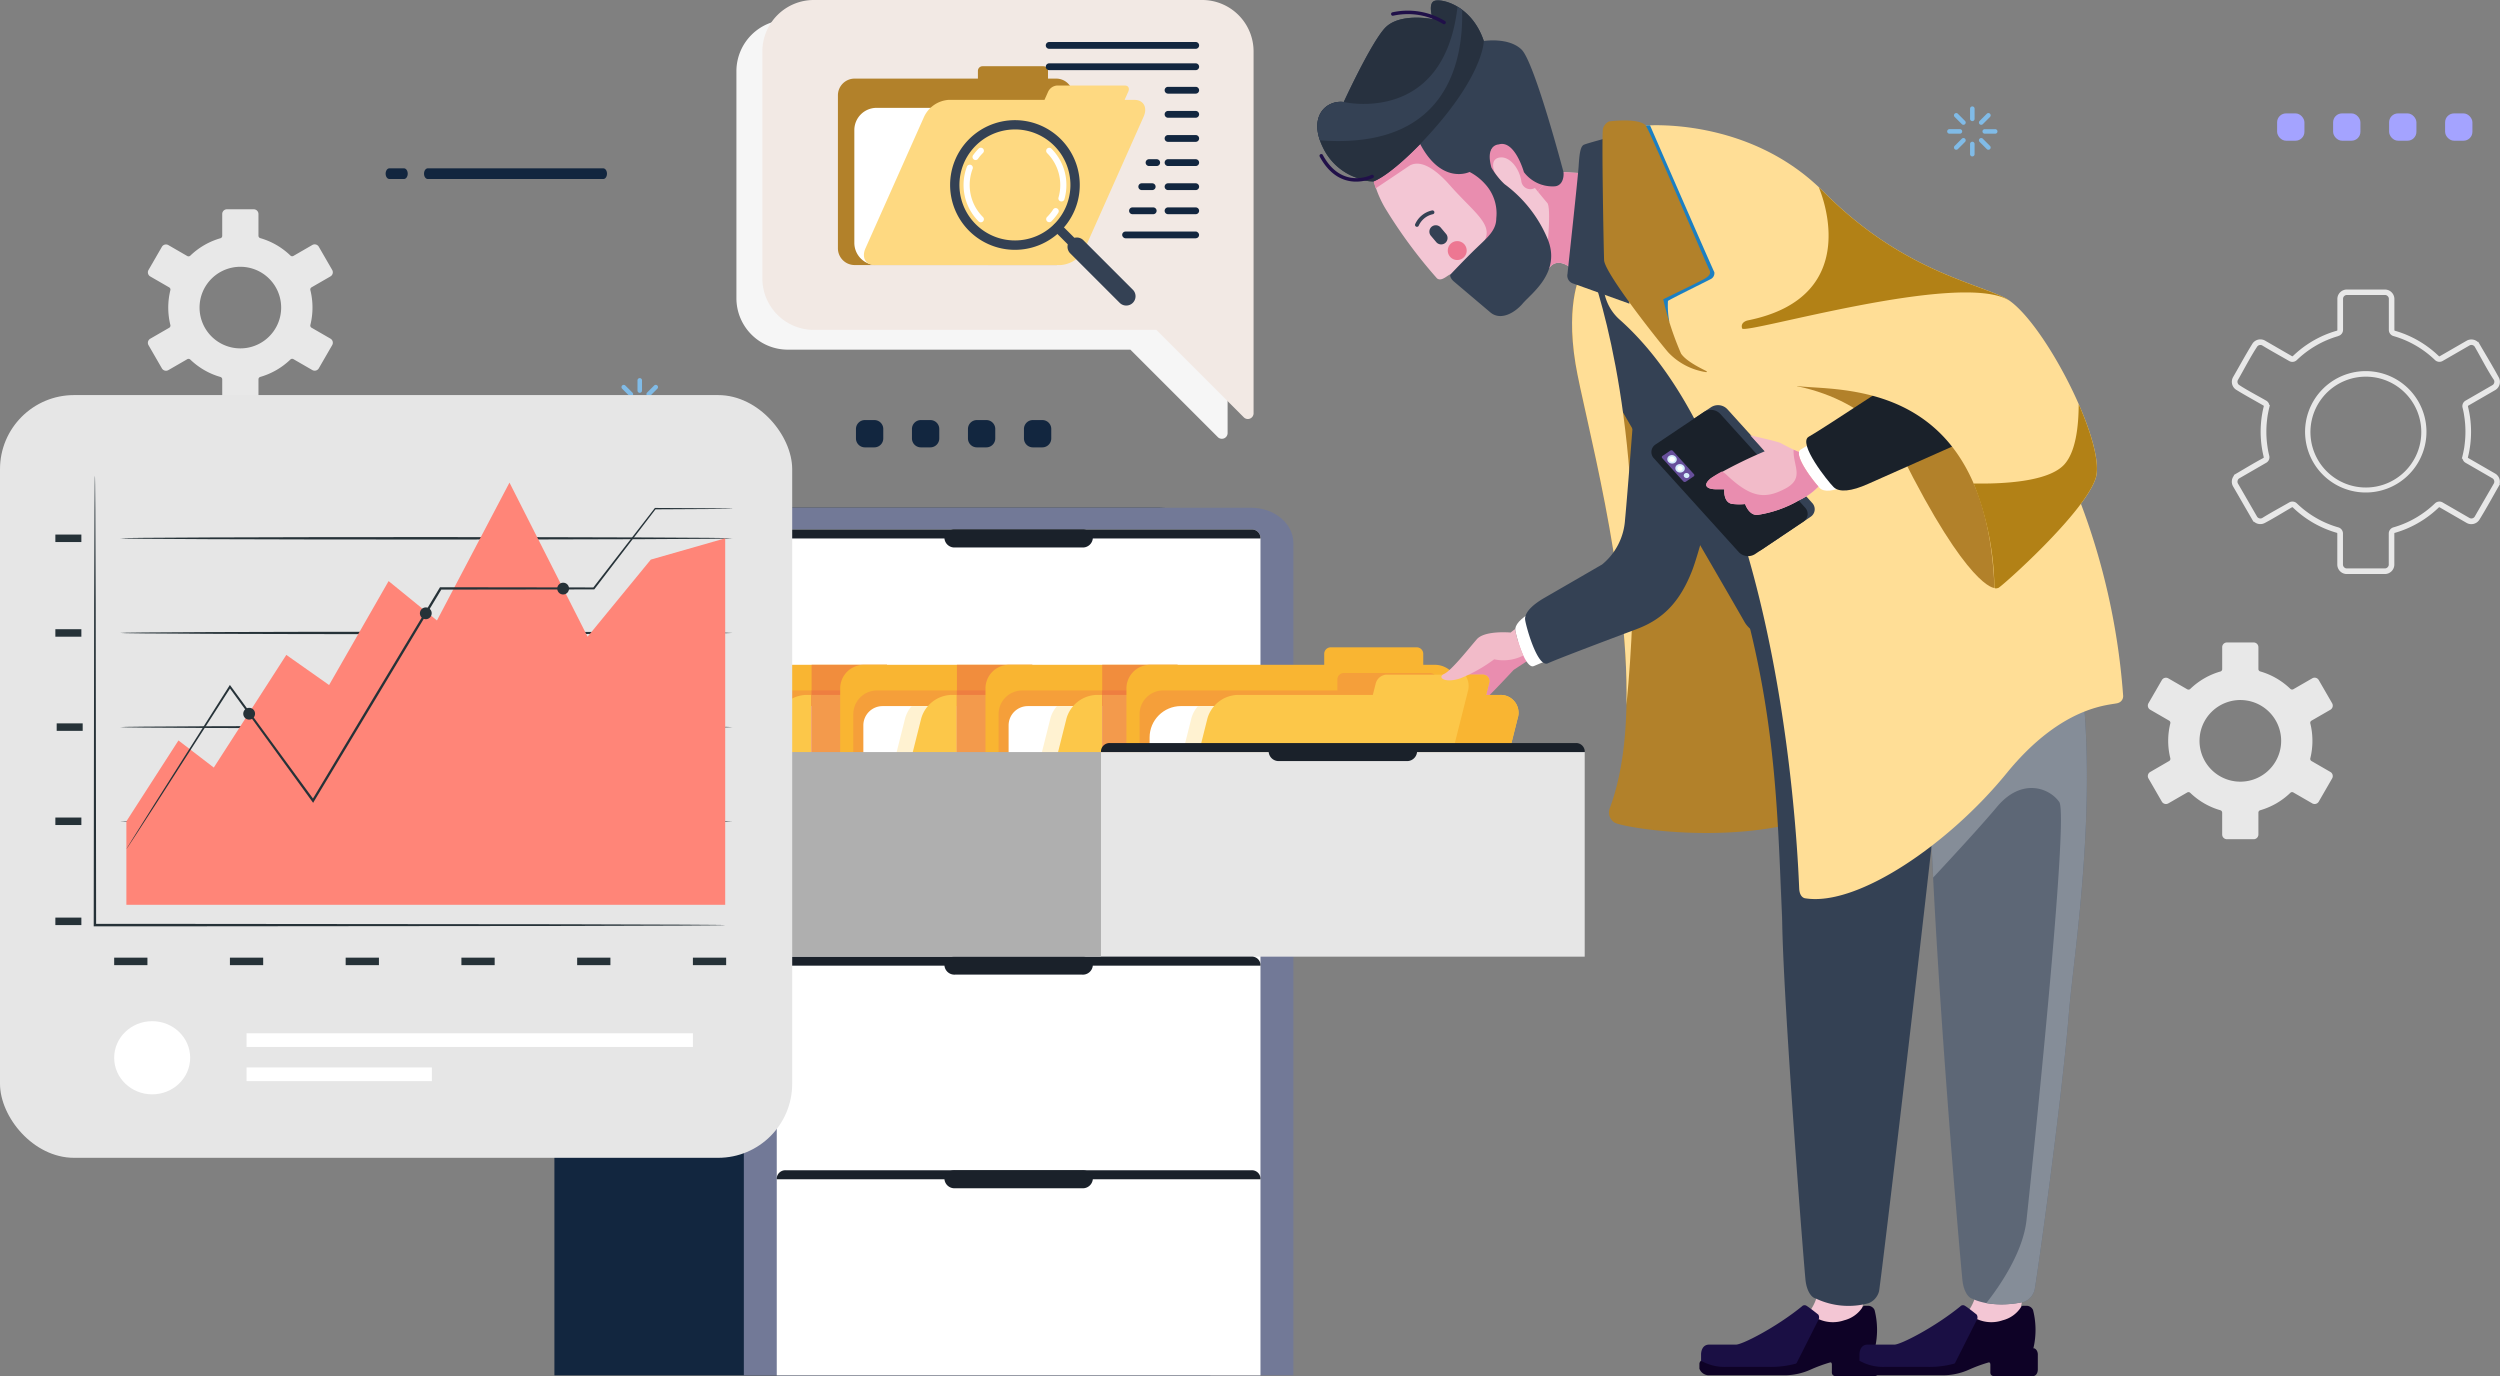 <svg xmlns="http://www.w3.org/2000/svg" width="283.814" height="156.25" viewBox="0 0 283.814 156.25">
  <rect x="0" y="0" width="283.814" height="156.25" fill="#808080" stroke="none"/>
  <g id="Grupo_90650" data-name="Grupo 90650" transform="translate(-1029.596 -1535.432)">
    <g id="Grupo_53286" data-name="Grupo 53286" transform="translate(1046.385 1535.48)">
      <path id="Trazado_99088" data-name="Trazado 99088" d="M1197.948,719.959Zm2.408-9.17a4.634,4.634,0,1,1-1.357,3.276,4.621,4.621,0,0,1,1.357-3.276Zm1-4.592a8.173,8.173,0,0,0-3.408,1.974.284.284,0,0,1-.34.041l-2.153-1.242-.012-.007a.538.538,0,0,0-.717.2l-.009.014L1193.2,709.8a.54.54,0,0,0,.2.73l.015.009,2.135,1.233a.282.282,0,0,1,.134.314h0a8.079,8.079,0,0,0-.181.979,8.207,8.207,0,0,0,.181,2.974.285.285,0,0,1-.15.323L1193.4,717.6h0a.538.538,0,0,0-.2.729l1.523,2.638h0a.536.536,0,0,0,.728.2l.017-.008,2.138-1.235a.287.287,0,0,1,.338.041,8.174,8.174,0,0,0,3.42,1.978.285.285,0,0,1,.207.273v2.484a.537.537,0,0,0,.533.533h3.047a.535.535,0,0,0,.532-.533v-2.484a.286.286,0,0,1,.22-.277,8.175,8.175,0,0,0,3.408-1.974.284.284,0,0,1,.354-.032l2.138,1.234a.537.537,0,0,0,.729-.2l.009-.014,1.515-2.625h0a.539.539,0,0,0-.194-.729l-2.151-1.242a.286.286,0,0,1-.135-.314h0a8.064,8.064,0,0,0,.18-.978,8.344,8.344,0,0,0,0-2,8.112,8.112,0,0,0-.18-.978.284.284,0,0,1,.151-.323l2.135-1.233a.539.539,0,0,0,.194-.729l-.008-.016-1.515-2.624h0a.537.537,0,0,0-.728-.2h0l-2.153,1.242a.285.285,0,0,1-.346-.047,8.247,8.247,0,0,0-1.587-1.195,8.16,8.16,0,0,0-1.827-.777.285.285,0,0,1-.208-.273v-2.483a.535.535,0,0,0-.532-.532h-3.047a.536.536,0,0,0-.533.532v2.483A.285.285,0,0,1,1201.357,706.2Z" transform="translate(-966.086 -630.008)" fill="#e8e8e8" fill-rule="evenodd"/>
      <path id="Trazado_99089" data-name="Trazado 99089" d="M1219.062,648.657a6.89,6.89,0,1,1-1.5,2.239,6.9,6.9,0,0,1,1.5-2.239Zm2.481-.907a6.292,6.292,0,1,0,2.393-.473,6.246,6.246,0,0,0-2.393.473Zm-.762-5.072a11.258,11.258,0,0,0-2.49,1.063,11.344,11.344,0,0,0-2.2,1.658.718.718,0,0,1-.861.1c-1.013-.585-2.077-1.163-3.068-1.771a.418.418,0,0,0-.148-.046.463.463,0,0,0-.169.013.448.448,0,0,0-.155.075.436.436,0,0,0-.112.127c-.739,1.117-1.479,2.559-2.162,3.743a.419.419,0,0,0-.054.159.436.436,0,0,0,.014.174.431.431,0,0,0,.075.155.426.426,0,0,0,.128.112c.91.6,2.083,1.2,3.048,1.762a.723.723,0,0,1,.35.492l.063.021-.071.284q-.082.336-.145.67t-.1.68c-.028.23-.05.459-.063.685s-.021.452-.021.693.007.472.021.692.034.456.063.686.063.463.1.68.09.446.145.67a.718.718,0,0,1-.372.814l-2.7,1.559h0l-.32.185a.426.426,0,0,0-.2.267.432.432,0,0,0-.014.174.419.419,0,0,0,.054.159l2,3.464h0l.162.28a.416.416,0,0,0,.112.127.446.446,0,0,0,.155.076.463.463,0,0,0,.174.013.435.435,0,0,0,.158-.054c.967-.608,2.058-1.187,3.056-1.764a.72.72,0,0,1,.859.1h0a11.207,11.207,0,0,0,1.05.9,11.194,11.194,0,0,0,3.67,1.832.722.722,0,0,1,.523.695v3.523a.432.432,0,0,0,.129.308.411.411,0,0,0,.142.1.435.435,0,0,0,.166.032h4.323a.437.437,0,0,0,.166-.032.429.429,0,0,0,.142-.1.461.461,0,0,0,.1-.143.434.434,0,0,0,.032-.166v-3.523a.72.72,0,0,1,.157-.447.728.728,0,0,1,.4-.257,10.811,10.811,0,0,0,1.27-.452,11.039,11.039,0,0,0,1.22-.61,11.387,11.387,0,0,0,2.2-1.657.723.723,0,0,1,.9-.082l3.016,1.741a.421.421,0,0,0,.16.054.456.456,0,0,0,.174-.013.448.448,0,0,0,.155-.076.431.431,0,0,0,.111-.127c.717-1.25,1.444-2.494,2.162-3.743a.423.423,0,0,0,.053-.159.449.449,0,0,0-.013-.173.437.437,0,0,0-.074-.156.411.411,0,0,0-.125-.111l-3.051-1.762a.708.708,0,0,1-.3-.341.6.6,0,0,1-.038-.116l-.08-.016.08-.324c.055-.223.1-.447.145-.67s.074-.443.1-.68.049-.461.062-.687.02-.452.02-.692-.006-.472-.02-.692-.034-.455-.062-.685-.064-.467-.1-.682-.09-.445-.145-.669a.72.72,0,0,1,.37-.814l3.022-1.745a.423.423,0,0,0,.127-.111.441.441,0,0,0,.074-.155.453.453,0,0,0,.013-.174.427.427,0,0,0-.053-.16c-.738-1.1-1.478-2.563-2.162-3.743a.45.45,0,0,0-.441-.215.424.424,0,0,0-.159.054l-3.053,1.762a.717.717,0,0,1-.458.091.729.729,0,0,1-.413-.2,11.257,11.257,0,0,0-2.19-1.649,11.112,11.112,0,0,0-2.52-1.07.724.724,0,0,1-.524-.7v-3.523a.435.435,0,0,0-.032-.165.442.442,0,0,0-.1-.143.432.432,0,0,0-.142-.1.438.438,0,0,0-.166-.033h-4.323a.439.439,0,0,0-.437.437v3.523a.723.723,0,0,1-.557.7Zm-1.52-.133a11.929,11.929,0,0,0-3.61,2.394.084.084,0,0,1-.049.022.085.085,0,0,1-.053-.01q-1.54-.889-3.08-1.779a1.047,1.047,0,0,0-.385-.12,1.074,1.074,0,0,0-1.057.53c-.744,1.205-1.45,2.51-2.163,3.742a1.084,1.084,0,0,0,.08,1.194,1.054,1.054,0,0,0,.315.276c.982.607,2.047,1.182,3.051,1.762a.088.088,0,0,1,.035.04.084.084,0,0,1,0,.053l-.07.285h0c-.031.138-.059.279-.086.422-.044.243-.081.484-.11.719s-.05.475-.065.723-.023.493-.023.73.007.481.023.73.037.49.065.724.066.476.111.72.1.478.151.708a.085.085,0,0,1,0,.056.09.09,0,0,1-.038.04c-1.122.6-2.26,1.3-3.368,1.944l.039.05-.034.042a1.081,1.081,0,0,0-.079,1.193l2.323,4.023.043-.026c.023.021.047.041.071.06a1.084,1.084,0,0,0,1.183.086c1.016-.539,2.062-1.19,3.064-1.77a.09.09,0,0,1,.052-.009.086.086,0,0,1,.049.023,11.876,11.876,0,0,0,4.986,2.881.085.085,0,0,1,.044.031.078.078,0,0,1,.017.051v3.523a1.083,1.083,0,0,0,.666.993,1.06,1.06,0,0,0,.41.082h4.323a1.066,1.066,0,0,0,.41-.082,1.117,1.117,0,0,0,.349-.233,1.094,1.094,0,0,0,.233-.349,1.069,1.069,0,0,0,.083-.41v-3.523a.088.088,0,0,1,.017-.053.085.085,0,0,1,.048-.029l.014,0a11.956,11.956,0,0,0,1.358-.483,11.961,11.961,0,0,0,3.611-2.394.086.086,0,0,1,.05-.024.091.091,0,0,1,.056.014l3.051,1.761a1.065,1.065,0,0,0,.4.134,1.106,1.106,0,0,0,.418-.028,1.079,1.079,0,0,0,.648-.491c.8-1.289,1.559-2.7,2.324-4.025l-.041-.024c.007-.034.014-.068.017-.1a1.07,1.07,0,0,0-.213-.794,1.063,1.063,0,0,0-.314-.276l-3.052-1.762a.087.087,0,0,1-.035-.039.1.1,0,0,1,0-.056l.079-.322h0c.027-.125.052-.253.076-.382q.067-.366.111-.721c.028-.234.051-.475.065-.724s.023-.492.023-.73-.008-.481-.023-.729-.037-.491-.065-.726-.066-.473-.111-.719-.1-.478-.152-.706a.089.089,0,0,1,.005-.056.091.091,0,0,1,.039-.04l3.048-1.76a1.052,1.052,0,0,0,.313-.276,1.072,1.072,0,0,0,.212-.794,1.042,1.042,0,0,0-.128-.389c-.726-1.346-1.559-2.7-2.327-4.033l-.044.026c-.023-.021-.047-.041-.072-.06a1.073,1.073,0,0,0-.376-.185,1.1,1.1,0,0,0-.418-.028,1.055,1.055,0,0,0-.4.132l-.226.13v0l-2.83,1.633a.086.086,0,0,1-.055.01.077.077,0,0,1-.047-.024l-.007-.007a12.02,12.02,0,0,0-2.313-1.741,11.812,11.812,0,0,0-2.666-1.132.09.09,0,0,1-.044-.03.081.081,0,0,1-.017-.052v-3.523a1.078,1.078,0,0,0-.317-.759,1.1,1.1,0,0,0-.348-.233,1.065,1.065,0,0,0-.41-.083h-4.323a1.059,1.059,0,0,0-.41.083,1.111,1.111,0,0,0-.35.233,1.072,1.072,0,0,0-.316.759v3.523a.092.092,0,0,1-.017.054.084.084,0,0,1-.048.029l-.013,0A11.952,11.952,0,0,0,1219.26,642.545Z" transform="translate(-972.139 -604.564)" fill="#e8e8e8" fill-rule="evenodd"/>
      <g id="Grupo_53268" data-name="Grupo 53268" transform="translate(80.385 47.64)">
        <path id="Rectángulo_5027" data-name="Rectángulo 5027" d="M1.013,0H2.088A1.013,1.013,0,0,1,3.1,1.013V2.088A1.014,1.014,0,0,1,2.088,3.1H1.014A1.014,1.014,0,0,1,0,2.088V1.013A1.013,1.013,0,0,1,1.013,0Z" fill="#12263f"/>
        <path id="Rectángulo_5028" data-name="Rectángulo 5028" d="M1.013,0H2.088A1.013,1.013,0,0,1,3.1,1.013V2.088A1.014,1.014,0,0,1,2.087,3.1H1.013A1.013,1.013,0,0,1,0,2.088V1.013A1.013,1.013,0,0,1,1.013,0Z" transform="translate(6.357)" fill="#12263f"/>
        <path id="Rectángulo_5029" data-name="Rectángulo 5029" d="M1.013,0H2.088A1.013,1.013,0,0,1,3.1,1.013V2.088A1.014,1.014,0,0,1,2.087,3.1H1.014A1.014,1.014,0,0,1,0,2.088V1.013A1.013,1.013,0,0,1,1.013,0Z" transform="translate(12.714)" fill="#12263f"/>
        <path id="Rectángulo_5030" data-name="Rectángulo 5030" d="M1.013,0H2.088A1.013,1.013,0,0,1,3.1,1.013V2.088A1.014,1.014,0,0,1,2.087,3.1H1.014A1.014,1.014,0,0,1,0,2.088V1.013A1.013,1.013,0,0,1,1.013,0Z" transform="translate(19.071)" fill="#12263f"/>
      </g>
      <path id="Trazado_99108" data-name="Trazado 99108" d="M870.86,616.109c-.235,0-.426-.272-.426-.607s.191-.607.426-.607h19.92c.235,0,.425.272.425.607s-.19.607-.425.607Zm-2.7-1.215c.235,0,.425.272.425.607s-.19.607-.425.607H866.5c-.235,0-.425-.272-.425-.607s.19-.607.425-.607Z" transform="translate(-839.086 -595.833)" fill="#12263f" fill-rule="evenodd"/>
      <path id="Trazado_99109" data-name="Trazado 99109" d="M911.181,654.088a.257.257,0,0,1,.514,0v1.156a.257.257,0,1,1-.514,0v-1.156Zm-1.751.938a.257.257,0,0,1,.363-.363l.817.817a.257.257,0,1,1-.364.363l-.817-.817Zm-.575,1.9a.257.257,0,0,1,0-.514h1.156a.257.257,0,0,1,0,.514Zm.938,1.751a.257.257,0,0,1-.363-.363l.817-.817a.257.257,0,0,1,.364.363l-.817.817Zm1.9.574a.257.257,0,1,1-.514,0V658.1a.257.257,0,0,1,.514,0v1.155Zm1.751-.938a.257.257,0,0,1-.363.363l-.816-.817a.257.257,0,0,1,.363-.363l.817.817Zm.575-1.9a.257.257,0,0,1,0,.514h-1.155a.257.257,0,1,1,0-.514Zm-.938-1.751a.257.257,0,0,1,.363.363l-.817.817a.257.257,0,0,1-.363-.363Z" transform="translate(-855.598 -610.953)" fill="#80bbe7" fill-rule="evenodd"/>
      <path id="Trazado_99110" data-name="Trazado 99110" d="M1158.5,603.662a.257.257,0,1,1,.514,0v1.156a.257.257,0,0,1-.514,0v-1.156Zm-1.751.938a.257.257,0,0,1,.364-.364l.817.817a.257.257,0,1,1-.364.363l-.817-.817Zm-.574,1.9a.257.257,0,1,1,0-.513h1.156a.257.257,0,1,1,0,.513Zm.938,1.751a.257.257,0,0,1-.364-.363l.817-.818a.257.257,0,0,1,.364.364l-.817.817Zm1.9.575a.257.257,0,0,1-.514,0v-1.156a.257.257,0,0,1,.514,0v1.156Zm1.751-.938a.257.257,0,1,1-.364.363l-.817-.817a.257.257,0,0,1,.364-.364l.817.818Zm.574-1.9a.257.257,0,1,1,0,.513h-1.156a.257.257,0,1,1,0-.513Zm-.938-1.751a.257.257,0,0,1,.364.364l-.817.817a.257.257,0,0,1-.364-.363Z" transform="translate(-951.636 -591.372)" fill="#80bbe7" fill-rule="evenodd"/>
      <path id="Trazado_99112" data-name="Trazado 99112" d="M829.852,728.817a.257.257,0,1,1,.514,0v1.155a.257.257,0,1,1-.514,0v-1.155Zm-1.751.938a.257.257,0,0,1,.363-.364l.817.817a.257.257,0,0,1-.363.363l-.817-.817Zm-.575,1.9a.257.257,0,0,1,0-.514h1.155a.257.257,0,1,1,0,.514Zm.938,1.751a.257.257,0,0,1-.363-.363l.817-.817a.257.257,0,0,1,.363.363l-.817.817Zm1.9.575a.257.257,0,0,1-.514,0v-1.156a.257.257,0,0,1,.514,0v1.156Zm1.751-.938a.257.257,0,1,1-.363.363l-.818-.817a.257.257,0,0,1,.363-.363l.817.817Zm.575-1.9a.257.257,0,0,1,0,.514h-1.155a.257.257,0,0,1,0-.514Zm-.938-1.751a.257.257,0,0,1,.363.364l-.817.817a.257.257,0,0,1-.363-.363Z" transform="translate(-824.018 -639.97)" fill="#80bbe7" fill-rule="evenodd"/>
      <g id="Grupo_53269" data-name="Grupo 53269" transform="translate(241.722 12.826)">
        <rect id="Rectángulo_5031" data-name="Rectángulo 5031" width="3.101" height="3.101" rx="1.013" fill="#a4a3ff"/>
        <rect id="Rectángulo_5032" data-name="Rectángulo 5032" width="3.101" height="3.101" rx="1.013" transform="translate(6.357)" fill="#a4a3ff"/>
        <rect id="Rectángulo_5033" data-name="Rectángulo 5033" width="3.101" height="3.101" rx="1.013" transform="translate(12.714)" fill="#a4a3ff"/>
        <rect id="Rectángulo_5034" data-name="Rectángulo 5034" width="3.101" height="3.101" rx="1.013" transform="translate(19.071)" fill="#a4a3ff"/>
      </g>
      <path id="Trazado_99114" data-name="Trazado 99114" d="M826.768,639.552Zm2.409-9.171a4.632,4.632,0,1,1-1.357,3.276,4.619,4.619,0,0,1,1.357-3.276Zm1-4.592a8.17,8.17,0,0,0-3.409,1.974.285.285,0,0,1-.34.042l-2.152-1.244-.012-.007a.538.538,0,0,0-.717.2l-.009.015-1.515,2.623a.538.538,0,0,0,.2.73l.015.009,2.135,1.233a.284.284,0,0,1,.134.314h0a8.077,8.077,0,0,0-.18.979,8.26,8.26,0,0,0,0,2,8.088,8.088,0,0,0,.18.978.285.285,0,0,1-.15.323l-2.135,1.233h0a.537.537,0,0,0-.2.729l1.523,2.638h0a.536.536,0,0,0,.729.2l.016-.009,2.138-1.234a.285.285,0,0,1,.338.041,8.241,8.241,0,0,0,1.593,1.2,8.151,8.151,0,0,0,1.828.776.285.285,0,0,1,.207.274v2.484a.536.536,0,0,0,.533.533h3.047a.537.537,0,0,0,.534-.533V641.8a.285.285,0,0,1,.218-.277,8.144,8.144,0,0,0,1.816-.773,8.229,8.229,0,0,0,1.593-1.2.285.285,0,0,1,.354-.032l2.139,1.234a.536.536,0,0,0,.728-.2l.009-.015,1.515-2.624h0a.537.537,0,0,0-.195-.729l-2.151-1.242a.283.283,0,0,1-.135-.313h0a8.075,8.075,0,0,0,.18-.979,8.244,8.244,0,0,0,0-2,8.03,8.03,0,0,0-.18-.979.286.286,0,0,1,.15-.323l2.135-1.232a.538.538,0,0,0,.195-.729l-.009-.016-1.515-2.623h0a.537.537,0,0,0-.728-.2h0l-2.153,1.244a.284.284,0,0,1-.345-.048,8.251,8.251,0,0,0-1.587-1.195,8.134,8.134,0,0,0-1.828-.776.285.285,0,0,1-.207-.274V623.03a.536.536,0,0,0-.534-.533h-3.047a.535.535,0,0,0-.533.533v2.483A.284.284,0,0,1,830.178,625.79Z" transform="translate(-821.954 -598.786)" fill="#e8e8e8" fill-rule="evenodd"/>
      <g id="Grupo_53270" data-name="Grupo 53270" transform="translate(132.761 0)">
        <path id="Trazado_99115" data-name="Trazado 99115" d="M1066.52,703.272c-2.705,2.464-3.128,2.758-3.128,2.758s-1.787,3.392-1.1,3.389a1.918,1.918,0,0,0,1.236-.623s.67.854,1.272.5a8.515,8.515,0,0,1,.919-.49s.69.685,1.26.238,3.29-3.382,3.29-3.382l3.594-2.356-1.433-1.291Z" transform="translate(-1047.979 -629.662)" fill="#e98daf" fill-rule="evenodd"/>
        <path id="Trazado_99116" data-name="Trazado 99116" d="M1135.812,821.607c-.055.379-.5,2.288-.491,2.336.078.563.216,1.689.216,1.689a4.882,4.882,0,0,1-2.121,1.449c-1.021.184-5.655.391-5.714.138a12.745,12.745,0,0,1,1.158-2.254,5.338,5.338,0,0,0,1.493-3.657C1130.53,818.755,1135.812,821.607,1135.812,821.607Z" transform="translate(-1073.439 -675.572)" fill="#f3c6d4" fill-rule="evenodd"/>
        <path id="Trazado_99117" data-name="Trazado 99117" d="M1129.57,827.713l.568-.2a3.932,3.932,0,0,0,2.9.125,3.471,3.471,0,0,0,2.056-1.461.306.306,0,0,1,.253-.184h.381a.818.818,0,0,1,.748.48,9.117,9.117,0,0,1,.042,4.344c-.5,1.4-1.193,1.217-1.193,1.217a9.206,9.206,0,0,0-4.63-.158c-1.865.658-3.573,1.343-3.573,1.343S1127.216,829.5,1129.57,827.713Z" transform="translate(-1073.216 -677.802)" fill="#0e0226" fill-rule="evenodd"/>
        <path id="Trazado_99118" data-name="Trazado 99118" d="M1110.41,832.794l-.2-.6v-.733c0-.275.114-1.1.912-1.1h3.056c.709,0,4.54-1.948,7.484-4.343a.405.405,0,0,1,.517-.066c.308.178,1.247.928,1.343,1.007a.6.6,0,0,1,.051.514c-.057.111-2.781,5.508-2.781,5.508S1112.763,834.03,1110.41,832.794Z" transform="translate(-1066.645 -677.761)" fill="#1a0f44" fill-rule="evenodd"/>
        <path id="Trazado_99119" data-name="Trazado 99119" d="M1110.09,835.294a.5.5,0,0,0-.181.316v.588a1.152,1.152,0,0,0,1.145.749h8.482a7.248,7.248,0,0,0,3.028-.66,17.51,17.51,0,0,1,2.184-.8s.2-.069.2.279v.674c0,.168-.1.626.589.626h4.126c.314,0,.674-.179.674-.821v-1.653c0-.4-.243-.716-.5-.716h-3.172a8.847,8.847,0,0,0-4.046,1.105,10.822,10.822,0,0,1-4.89,1.011h-4.746A5.384,5.384,0,0,1,1110.09,835.294Z" transform="translate(-1066.531 -680.865)" fill="#0e0226" fill-rule="evenodd"/>
        <path id="Trazado_99120" data-name="Trazado 99120" d="M1165.221,821.607c-.055.379-.5,2.288-.491,2.336.078.563.216,1.689.216,1.689a4.882,4.882,0,0,1-2.121,1.449c-1.021.184-5.655.391-5.714.138a12.713,12.713,0,0,1,1.158-2.254,5.339,5.339,0,0,0,1.493-3.657C1159.939,818.755,1165.221,821.607,1165.221,821.607Z" transform="translate(-1084.859 -675.572)" fill="#f3c6d4" fill-rule="evenodd"/>
        <path id="Trazado_99121" data-name="Trazado 99121" d="M1158.98,827.713l.568-.2a3.932,3.932,0,0,0,2.9.125,3.465,3.465,0,0,0,2.056-1.461.307.307,0,0,1,.253-.184h.382a.818.818,0,0,1,.748.48,9.111,9.111,0,0,1,.041,4.344c-.5,1.4-1.193,1.217-1.193,1.217a9.2,9.2,0,0,0-4.629-.158c-1.866.658-3.574,1.343-3.574,1.343S1156.626,829.5,1158.98,827.713Z" transform="translate(-1084.636 -677.802)" fill="#0e0226" fill-rule="evenodd"/>
        <path id="Trazado_99122" data-name="Trazado 99122" d="M1139.818,832.794l-.205-.6v-.733c0-.275.115-1.1.913-1.1h3.057c.708,0,4.539-1.948,7.483-4.343a.4.4,0,0,1,.516-.066c.309.178,1.248.928,1.343,1.007a.607.607,0,0,1,.051.514l-2.781,5.508S1142.172,834.03,1139.818,832.794Z" transform="translate(-1078.065 -677.761)" fill="#1a0f44" fill-rule="evenodd"/>
        <path id="Trazado_99123" data-name="Trazado 99123" d="M1139.5,835.294a.505.505,0,0,0-.179.316v.588a1.151,1.151,0,0,0,1.145.749h8.481a7.248,7.248,0,0,0,3.028-.66,17.554,17.554,0,0,1,2.184-.8s.2-.069.2.279v.674c0,.168-.1.626.588.626h4.126c.314,0,.673-.179.673-.821v-1.653c0-.4-.242-.716-.5-.716h-3.173a8.851,8.851,0,0,0-4.045,1.105,10.821,10.821,0,0,1-4.889,1.011h-4.747A5.389,5.389,0,0,1,1139.5,835.294Z" transform="translate(-1077.951 -680.865)" fill="#0e0226" fill-rule="evenodd"/>
        <path id="Trazado_99124" data-name="Trazado 99124" d="M1087.38,634.052s-1.912,3.208-.712,10.5,9.478,35.684,3.856,50.5a1.339,1.339,0,0,0,.619,1.575c.966.56,14.621,2.929,24.6-1.323S1108.2,636.216,1087.38,634.052Z" transform="translate(-1057.352 -603.272)" fill="#b2812a" fill-rule="evenodd"/>
        <path id="Trazado_99125" data-name="Trazado 99125" d="M1126.478,761.788a8.66,8.66,0,0,0,6.019.537,2,2,0,0,0,1.178-1.356c.214-1,7.283-60.5,8.138-71.059s-5.6-17.011-15.483-23.791-1.612-1.056-2.378-1.49a90.19,90.19,0,0,1-5.329,14.911l-.022,4.473a3.647,3.647,0,0,0,.226.886c3.013,11.975,3.368,21.53,3.821,33.575.018.352-.177-9.042.041,1.052s2.505,39.121,2.648,40.263S1125.978,761.68,1126.478,761.788Z" transform="translate(-1069.905 -614.428)" fill="#344154" fill-rule="evenodd"/>
        <path id="Trazado_99126" data-name="Trazado 99126" d="M1090.636,643.491l2.857,4.637s12.108,20.8,13.786,23.762,8.854,2.542,8.854,2.542l-15.328-44.552a66.859,66.859,0,0,0-7.43-.8c-2.077.044-3.41,3.222-3.41,3.222Z" transform="translate(-1058.786 -601.339)" fill="#344154" fill-rule="evenodd"/>
        <path id="Trazado_99127" data-name="Trazado 99127" d="M1087.38,634.052s-1.912,3.208-.712,10.5c.927,5.637,6.081,23.875,5.779,38.709h0c2.636-27-2.222-44.081-3.919-49.034C1088.149,634.156,1087.765,634.092,1087.38,634.052Z" transform="translate(-1057.352 -603.272)" fill="#ffde96" fill-rule="evenodd"/>
        <path id="Trazado_99128" data-name="Trazado 99128" d="M1146,761.374s2.077,1.162,5.859.341a2,2,0,0,0,1.178-1.355c.214-1,3.043-20.948,3.9-31.51s8.035-50.188-10.915-63.185-23.035,9.427-23.035,9.427,17.679,7.441,18.107,27.281,3.622,55.861,3.765,57S1145.5,761.267,1146,761.374Z" transform="translate(-1071.61 -613.974)" fill="#5d6776" fill-rule="evenodd"/>
        <path id="Trazado_99129" data-name="Trazado 99129" d="M1158.47,772.862a10.961,10.961,0,0,0,4.3-.146,2,2,0,0,0,1.178-1.355c.214-1,3.043-20.948,3.9-31.51.65-8.013,4.936-32.756-1.31-49.908-.086.06-9.84,6.9-15.454,16.486a31.02,31.02,0,0,1,.921,6.945c.072,3.348.225,7.157.426,11.182,2.408-2.584,5.609-6.063,7.233-8.013,2.808-3.369,5.966-2.176,7.089-.561s-3.159,42.254-3.72,47.448C1162.639,767.085,1160,770.915,1158.47,772.862Z" transform="translate(-1082.52 -624.975)" fill="#858d98" fill-rule="evenodd"/>
        <path id="Trazado_99130" data-name="Trazado 99130" d="M1069.814,611.038c.029,0,.113.347.461.935l-1.721,1.811a15.293,15.293,0,0,0,1.069,1.189,3.717,3.717,0,0,0-1.881,1.364s-1.847,5.689-1.31,6.241l-.058.07c-3.326,3.927-5.367,2.627-5.782,2.274s-2.459-2.225-2.68-2.269-1.009.888-1.541.437a55.652,55.652,0,0,1-5.927-8.048,12.533,12.533,0,0,1-1.225-9.553c6.855-5.565,12.551,4.916,13.241,3.156s2.656-1.921,3.747.031C1066.359,608.948,1069.774,610.746,1069.814,611.038Z" transform="translate(-1042.791 -591.542)" fill="#f3c6d4" fill-rule="evenodd"/>
        <path id="Trazado_99131" data-name="Trazado 99131" d="M1069.814,611.131c.029,0,.113.347.461.935l-1.721,1.81a15.277,15.277,0,0,0,1.069,1.189,4.272,4.272,0,0,0-.557.236,1.4,1.4,0,0,0-.174-.674c-.467-.539-1.4-1.7-1.4-1.7a1.036,1.036,0,0,1-1.549-.832c-.246-1.438-1.351-2.843-2.51-2.614s-.493,1.735-.493,1.735l2.739,3.95-.456,4.7s-4.282.772-3.4-1.052-1.37-3.23-3.967-6.177-4.036-2.632-4.7-2.176c-.416.285-2.348,1.58-3.742,2.514a12.652,12.652,0,0,1-.559-5.429,33.9,33.9,0,0,1,5.868-3.47c4.2.924,7.247,5.912,7.74,4.656.689-1.759,2.656-1.921,3.747.031C1066.359,609.04,1069.774,610.839,1069.814,611.131Z" transform="translate(-1042.791 -591.635)" fill="#e98daf" fill-rule="evenodd"/>
        <path id="Trazado_99132" data-name="Trazado 99132" d="M1081.734,615.595s1.335.089,2.351.133,1.852,5.976,1.852,5.976l-1.733,2.633-.4.614-1.312,1.994-.124-.615s-1.373-1.064-2.237.133-3.028-2.01-3.028-2.01S1076.707,617.423,1081.734,615.595Z" transform="translate(-1053.788 -596.105)" fill="#f3c6d4" fill-rule="evenodd"/>
        <path id="Trazado_99133" data-name="Trazado 99133" d="M1082.84,615.595s1.335.089,2.351.133,1.852,5.976,1.852,5.976l-1.732,2.633-.4.614-1.311,1.994-.124-.615s-1.373-1.064-2.237.133a.635.635,0,0,1-.833.193l.594-2.47s.467-4.55,0-5.089c-.284-.329-.741-.885-1.054-1.271A6.029,6.029,0,0,1,1082.84,615.595Z" transform="translate(-1054.894 -596.105)" fill="#e98daf" fill-rule="evenodd"/>
        <path id="Trazado_99134" data-name="Trazado 99134" d="M1056.279,603.208s-3.133,1.529-5.61-3.171c0,0-3.208,3.4-5.3,4.25a1.347,1.347,0,0,1-.13.044l.13-.044a4.725,4.725,0,0,1-1.873-.4,6.686,6.686,0,0,1-3.819-3.356c-1.825-3.65.351-5.51,2.317-5.264,0,0,2.948-6.423,4.6-8.318s5.51-1.088,5.51-1.088-.562-1.65.105-2.036,4.281.328,5.685,4.516c0,0,2.808-.459,4.284.971s4.745,13.845,4.763,13.911c.071.792-.243,1.59-1.041,1.619a4.078,4.078,0,0,1-3.453-1.613s-1.038-3.706-2.864-3.145c0,0-1.552.015-.826,2.623a8.1,8.1,0,0,0,1.49,1.883,14.849,14.849,0,0,1,4.862,6.152c1.64,3.832-1.825,6.255-2.777,7.378s-2.549,2-3.7,1.026-3.738-3.166-4.132-3.5-.484-.7-.388-.805c0,0,1.671-1.773,2.939-2.991s2.259-2.01,2.26-3.4a4.928,4.928,0,0,0-1.311-3.917A6.086,6.086,0,0,0,1056.279,603.208Z" transform="translate(-1038.993 -583.734)" fill="#344154" fill-rule="evenodd"/>
        <path id="Trazado_99135" data-name="Trazado 99135" d="M1050.669,600.037s-3.208,3.4-5.3,4.25a1.347,1.347,0,0,1-.13.044l.13-.044a4.725,4.725,0,0,1-1.873-.4,6.686,6.686,0,0,1-3.819-3.356c-1.825-3.65.351-5.51,2.317-5.264,0,0,2.948-6.423,4.6-8.318s5.51-1.088,5.51-1.088-.562-1.65.105-2.036,4.281.328,5.685,4.516C1057.893,588.341,1057.9,592.524,1050.669,600.037Z" transform="translate(-1038.993 -583.734)" fill="#27313f" fill-rule="evenodd"/>
        <path id="Trazado_99136" data-name="Trazado 99136" d="M1039.293,600.072c-1.06-3.045.909-4.577,2.7-4.352,0,0,11.371,2.678,12.916-10.818a6.277,6.277,0,0,1,.524.351C1055.586,590.836,1053.921,601.167,1039.293,600.072Z" transform="translate(-1038.994 -584.187)" fill="#344154" fill-rule="evenodd"/>
        <path id="Trazado_99137" data-name="Trazado 99137" d="M1060.045,625.63h0a.729.729,0,0,1,1.025.085l.612.724a.729.729,0,0,1-.086,1.025h0a.728.728,0,0,1-1.023-.086l-.612-.724A.728.728,0,0,1,1060.045,625.63Z" transform="translate(-1047.068 -599.935)" fill="#344154" fill-rule="evenodd"/>
        <path id="Trazado_99138" data-name="Trazado 99138" d="M1063.585,628.656a1.074,1.074,0,1,1-.126,1.514A1.074,1.074,0,0,1,1063.585,628.656Z" transform="translate(-1048.395 -601.078)" fill="#ed7792" fill-rule="evenodd"/>
        <path id="Trazado_99139" data-name="Trazado 99139" d="M1059.156,623.136a.22.22,0,1,0-.1-.429,2.732,2.732,0,0,0-1.921,1.573.221.221,0,0,0,.415.151A2.28,2.28,0,0,1,1059.156,623.136Z" transform="translate(-1046.035 -598.865)" fill="#344154" fill-rule="evenodd"/>
        <path id="Trazado_99140" data-name="Trazado 99140" d="M1088.089,696.437s-9.264,3.456-10.233,3.923-2.032-3.393-2.122-4.021.573-1.365,1.83-2.085,8.238-4.766,8.238-4.766Z" transform="translate(-1053.256 -624.799)" fill="#fff" fill-rule="evenodd"/>
        <path id="Trazado_99141" data-name="Trazado 99141" d="M1090.253,680.247c-3.389,1.272-9.262,3.49-10.1,3.893-1.184.571-2.482-4.143-2.592-4.91s.7-1.667,2.235-2.545c.868-.5,3.97-2.293,6.5-3.76a7.139,7.139,0,0,0,2.6-5.038c.339-3.466,1.532-19.368,1.532-19.368l9.281,4.128,1.646,2.427s-3.48,15.056-4.845,18.556S1093.257,679.116,1090.253,680.247Z" transform="translate(-1053.966 -608.89)" fill="#344154" fill-rule="evenodd"/>
        <path id="Trazado_99142" data-name="Trazado 99142" d="M1143.251,652.067s6.6,11.414,7.842,28.506a.807.807,0,0,1-.553.86c-.661.281-6.185.016-12.677,7.985s-16.867,15.13-22.816,14.2c0,0-.643,0-.723-1.045s-1.326-47.8-20.436-64.7a5.459,5.459,0,0,1-1.787-4.113C1092.171,631.164,1122.042,620.566,1143.251,652.067Z" transform="translate(-1059.615 -601.68)" fill="#ffde96" fill-rule="evenodd"/>
        <path id="Trazado_99143" data-name="Trazado 99143" d="M1151.813,670.069l-1.384,4.633s-2.948.144-10.592-15.194c0,0-3.042-5.909-11.824-7.715l3.911-5.566s16.693,2.948,16.607,4.373S1151.813,670.069,1151.813,670.069Z" transform="translate(-1073.56 -608)" fill="#b2812a" fill-rule="evenodd"/>
        <path id="Trazado_99144" data-name="Trazado 99144" d="M1102.783,662.769l5.51-3.7a1.457,1.457,0,0,1,1.829.233l9.629,10.641a1.027,1.027,0,0,1-.185,1.586l-5.51,3.7a1.456,1.456,0,0,1-1.829-.232l-9.629-10.641A1.026,1.026,0,0,1,1102.783,662.769Z" transform="translate(-1063.578 -612.9)" fill="#344154" fill-rule="evenodd"/>
        <path id="Trazado_99145" data-name="Trazado 99145" d="M1101.475,663.647l5.51-3.7a1.455,1.455,0,0,1,1.829.233l9.63,10.64a1.028,1.028,0,0,1-.185,1.586l-5.51,3.7a1.458,1.458,0,0,1-1.83-.232l-9.629-10.641A1.027,1.027,0,0,1,1101.475,663.647Z" transform="translate(-1063.071 -613.241)" fill="#1a212a" fill-rule="evenodd"/>
        <path id="Trazado_99146" data-name="Trazado 99146" d="M1103.011,667.864l.887-.6a.234.234,0,0,1,.294.038l2.384,2.633a.166.166,0,0,1-.029.256l-.887.6a.234.234,0,0,1-.295-.037l-2.384-2.633A.165.165,0,0,1,1103.011,667.864Z" transform="translate(-1063.822 -616.157)" fill="#674f9b" fill-rule="evenodd"/>
        <path id="Trazado_99147" data-name="Trazado 99147" d="M1104.151,668.209a.585.585,0,0,1,.754.106.444.444,0,0,1-.09.673.584.584,0,0,1-.753-.106A.443.443,0,0,1,1104.151,668.209Z" transform="translate(-1064.215 -616.5)" fill="#d3ebfa" fill-rule="evenodd"/>
        <path id="Trazado_99148" data-name="Trazado 99148" d="M1105.642,669.878a.585.585,0,0,1,.754.106.444.444,0,0,1-.09.673.585.585,0,0,1-.754-.106A.444.444,0,0,1,1105.642,669.878Z" transform="translate(-1064.793 -617.148)" fill="#d3ebfa" fill-rule="evenodd"/>
        <path id="Trazado_99149" data-name="Trazado 99149" d="M1105.932,670.18a.332.332,0,0,1,.428.06.252.252,0,0,1-.051.382.332.332,0,0,1-.427-.06A.253.253,0,0,1,1105.932,670.18Z" transform="translate(-1064.941 -617.281)" fill="#fff" fill-rule="evenodd"/>
        <path id="Trazado_99150" data-name="Trazado 99150" d="M1104.419,668.486a.354.354,0,0,1,.455.064.268.268,0,0,1-.054.406.353.353,0,0,1-.454-.064A.268.268,0,0,1,1104.419,668.486Z" transform="translate(-1064.351 -616.622)" fill="#fff" fill-rule="evenodd"/>
        <path id="Trazado_99151" data-name="Trazado 99151" d="M1107.116,671.493a.351.351,0,0,1,.453.064.267.267,0,0,1-.054.4.352.352,0,0,1-.454-.064A.268.268,0,0,1,1107.116,671.493Z" transform="translate(-1065.398 -617.789)" fill="#d3ebfa" fill-rule="evenodd"/>
        <path id="Trazado_99152" data-name="Trazado 99152" d="M1090.067,609.16c-.112.065-2.4.658-2.786.831s-.507.988-.592,2.377-1.213,11.687-1.267,12.274a.936.936,0,0,0,.664,1.113c.508.174,6.368,2.283,6.368,2.283Z" transform="translate(-1057.019 -593.607)" fill="#344154" fill-rule="evenodd"/>
        <path id="Trazado_99153" data-name="Trazado 99153" d="M1138.455,656.591s-8.854,5.867-9.873,6.414,1.664,3.909,2.154,4.384,1.549.364,2.968-.274,9.344-4.15,9.344-4.15Z" transform="translate(-1073.693 -612.024)" fill="#fff" fill-rule="evenodd"/>
        <path id="Trazado_99154" data-name="Trazado 99154" d="M1142.944,650.978s-11.579,7.674-12.912,8.389,2.177,5.112,2.817,5.734,2.025.475,3.881-.358,12.223-5.427,12.223-5.427Z" transform="translate(-1074.228 -609.845)" fill="#1a212a" fill-rule="evenodd"/>
        <path id="Trazado_99155" data-name="Trazado 99155" d="M1105.2,634.928a77.241,77.241,0,0,0,11.946,1.712c6.482.4,19.941,1.287,20.774,22.787,0,0,.1.114.448-.009s9.72-8.434,11.036-12.429-6.3-18.687-10.47-20.587-11.945-3.445-20.434-11.97-20.168-7.5-20.168-7.5l-2.541,9.409S1096.946,632.495,1105.2,634.928Z" transform="translate(-1061.046 -592.726)" fill="#ffde96" fill-rule="evenodd"/>
        <path id="Trazado_99156" data-name="Trazado 99156" d="M1144.088,652.028a33.085,33.085,0,0,1,2.363,11.86s.1.114.448-.009,9.72-8.434,11.036-12.429c.527-1.6-.378-4.914-1.919-8.435-.006,2.576-.345,5.429-1.632,6.85-1.806,1.993-7.071,2.223-10.3,2.162Zm4.07-20.754a4.335,4.335,0,0,0-.694-.411c-4.175-1.9-11.945-3.445-20.434-11.97-.176-.177-.353-.348-.531-.516.063.142,5.481,12.415-8.058,15.136,0,0-.877.175-.631.913S1142.7,627.8,1148.158,631.275Z" transform="translate(-1069.581 -597.186)" fill="#b28116" fill-rule="evenodd"/>
        <path id="Trazado_99157" data-name="Trazado 99157" d="M1099.441,606.911c-.315.011-.487.026-.487.026l-1.552,5.747,2.252,15.711,1.978.814a10.083,10.083,0,0,1-.153-2.359c.176-.158,4.317-2.194,4.844-2.474a.75.75,0,0,0,.422-.789C1106.339,622.744,1100.687,609.772,1099.441,606.911Z" transform="translate(-1061.674 -592.733)" fill="#1b7fc2" fill-rule="evenodd"/>
        <path id="Trazado_99158" data-name="Trazado 99158" d="M1092.666,606.118a1.294,1.294,0,0,0-.694.833c-.162.616.072,13.482.127,14.915s5.829,8.757,7.263,10.453a7.424,7.424,0,0,0,4.331,2.266.083.083,0,0,0,.076-.072c.008-.066-2.25-1-2.937-2.042a35,35,0,0,1-2.019-6.165s3.969-1.912,4.653-2.3.793-.7.535-1.146-6.71-15.71-7.176-16.275S1094.668,605.883,1092.666,606.118Z" transform="translate(-1059.543 -592.383)" fill="#b2812a" fill-rule="evenodd"/>
        <path id="Trazado_99159" data-name="Trazado 99159" d="M1058.779,586.82a.2.2,0,1,1-.229.325,7.749,7.749,0,0,0-5.676-.914.2.2,0,0,1-.071-.39A8.172,8.172,0,0,1,1058.779,586.82Z" transform="translate(-1044.293 -584.488)" fill="#201049" fill-rule="evenodd"/>
        <path id="Trazado_99160" data-name="Trazado 99160" d="M1045.3,614.591a.2.2,0,0,1,.176.356c-.011.005-3.728,1.909-6.065-2.438a.2.2,0,0,1,.351-.188C1041.914,616.326,1045.29,614.6,1045.3,614.591Z" transform="translate(-1039.146 -594.793)" fill="#201049" fill-rule="evenodd"/>
        <path id="Trazado_99161" data-name="Trazado 99161" d="M1121.7,666.342c-.585-.209-1.8-.872-2.126-1.033-.363-.182-3.4-.862-3.4-.862l1.633,1.815a53.09,53.09,0,0,0-6.079,3.039c-1.089.862-.408,1.27.545,1.27h.952s-.182,1.633,1.044,1.679a6.549,6.549,0,0,0,1.315,0s.454,1.361,1.453,1.225a13.423,13.423,0,0,0,4.718-1.678,7.193,7.193,0,0,0,2.146-1.536C1123.236,669.517,1121.491,667.233,1121.7,666.342Z" transform="translate(-1067.017 -615.074)" fill="#f2bbc9" fill-rule="evenodd"/>
        <path id="Trazado_99162" data-name="Trazado 99162" d="M1121.7,667.378c-.166-.059-.381-.154-.612-.264-.1,1.8,1.289,3.226-.929,4.411-2.442,1.305-4.042.969-6.822-1.685-.129-.088-.254-.171-.377-.251a9.41,9.41,0,0,0-1.234.746c-1.089.862-.408,1.27.545,1.27h.952s-.182,1.633,1.044,1.678a6.549,6.549,0,0,0,1.315,0s.454,1.361,1.453,1.225a13.426,13.426,0,0,0,4.718-1.678,7.2,7.2,0,0,0,2.146-1.536C1123.236,670.554,1121.491,668.269,1121.7,667.378Z" transform="translate(-1067.017 -616.111)" fill="#e98daf" fill-rule="evenodd"/>
      </g>
      <g id="Grupo_53279" data-name="Grupo 53279" transform="translate(46.15 57.596)">
        <path id="Trazado_99163" data-name="Trazado 99163" d="M966.159,677.892H903.112c-3.141,0-5.711,2.149-5.711,4.776v93.713H971.87V682.668C971.87,680.041,969.3,677.892,966.159,677.892Z" transform="translate(-897.401 -677.892)" fill="#12263f" fill-rule="evenodd"/>
        <path id="Trazado_99164" data-name="Trazado 99164" d="M990.162,677.892H937.345c-2.632,0-4.785,1.8-4.785,4v94.488h62.387V681.893C994.947,679.692,992.794,677.892,990.162,677.892Z" transform="translate(-911.054 -677.892)" fill="#727997" fill-rule="evenodd"/>
        <path id="Trazado_99165" data-name="Trazado 99165" d="M992.534,681.921H939.717a.977.977,0,0,0-1.049.877v95.147h54.915V682.8A.977.977,0,0,0,992.534,681.921Z" transform="translate(-913.425 -679.456)" fill="#fff" fill-rule="evenodd"/>
        <path id="Trazado_99166" data-name="Trazado 99166" d="M971.01,681.921h14.4a1.138,1.138,0,0,1,1.222,1.021h0a1.138,1.138,0,0,1-1.222,1.022h-14.4a1.138,1.138,0,0,1-1.221-1.022h0A1.138,1.138,0,0,1,971.01,681.921Z" transform="translate(-925.509 -679.456)" fill="#1a212a" fill-rule="evenodd"/>
        <path id="Trazado_99167" data-name="Trazado 99167" d="M939.717,681.921h52.817a.977.977,0,0,1,1.049.877v.144H938.668V682.8A.977.977,0,0,1,939.717,681.921Z" transform="translate(-913.425 -679.456)" fill="#1a212a" fill-rule="evenodd"/>
        <path id="Trazado_99168" data-name="Trazado 99168" d="M971.01,800.846h14.4a1.138,1.138,0,0,1,1.222,1.021h0a1.138,1.138,0,0,1-1.222,1.021h-14.4a1.139,1.139,0,0,1-1.221-1.021h0A1.138,1.138,0,0,1,971.01,800.846Z" transform="translate(-925.509 -725.635)" fill="#1a212a" fill-rule="evenodd"/>
        <path id="Trazado_99169" data-name="Trazado 99169" d="M939.717,800.846h52.817a.977.977,0,0,1,1.049.876v.146H938.668v-.146A.978.978,0,0,1,939.717,800.846Z" transform="translate(-913.425 -725.635)" fill="#1a212a" fill-rule="evenodd"/>
        <g id="Grupo_53271" data-name="Grupo 53271" transform="translate(25.243 17.828)">
          <rect id="Rectángulo_5035" data-name="Rectángulo 5035" width="12.518" height="19.671" transform="translate(0)" fill="#f9b532"/>
          <rect id="Rectángulo_5036" data-name="Rectángulo 5036" width="12.518" height="16.759" transform="translate(0 2.911)" fill="#f59f3a"/>
          <rect id="Rectángulo_5037" data-name="Rectángulo 5037" width="12.518" height="14.986" transform="translate(0 4.685)" fill="#fff"/>
          <rect id="Rectángulo_5038" data-name="Rectángulo 5038" width="12.518" height="14.986" transform="translate(0 4.685)" fill="#fff2d1"/>
          <path id="Trazado_99170" data-name="Trazado 99170" d="M951.187,712.63h-9.265A3.689,3.689,0,0,0,938.668,715v13.88h12.519Z" transform="translate(-938.668 -709.209)" fill="#fcc749" fill-rule="evenodd"/>
        </g>
        <g id="Grupo_53272" data-name="Grupo 53272" transform="translate(29.199 17.828)">
          <rect id="Rectángulo_5039" data-name="Rectángulo 5039" width="8.562" height="17.389" fill="#f18d3d"/>
          <rect id="Rectángulo_5040" data-name="Rectángulo 5040" width="8.562" height="14.478" transform="translate(0 2.911)" fill="#ee7e40"/>
          <rect id="Rectángulo_5041" data-name="Rectángulo 5041" width="8.562" height="12.704" transform="translate(0 4.685)" fill="#f2bcc2"/>
          <rect id="Rectángulo_5042" data-name="Rectángulo 5042" width="8.562" height="12.704" transform="translate(0 4.685)" fill="#f2b2a5"/>
          <rect id="Rectángulo_5043" data-name="Rectángulo 5043" width="8.562" height="13.968" transform="translate(0 3.421)" fill="#f39a4c"/>
        </g>
        <g id="Grupo_53273" data-name="Grupo 53273" transform="translate(32.445 17.828)">
          <path id="Trazado_99171" data-name="Trazado 99171" d="M972.252,707.037H953.119a2.685,2.685,0,0,0-2.677,2.677v16.993h21.81Z" transform="translate(-950.442 -707.037)" fill="#f9b532" fill-rule="evenodd"/>
          <path id="Trazado_99172" data-name="Trazado 99172" d="M973.2,711.8H955.551a2.685,2.685,0,0,0-2.677,2.678v14.081H973.2Z" transform="translate(-951.386 -708.885)" fill="#f59f3a" fill-rule="evenodd"/>
          <path id="Trazado_99173" data-name="Trazado 99173" d="M954.738,729.681v-12.8a2.188,2.188,0,0,1,2.181-2.182h17v14.985Z" transform="translate(-952.11 -710.011)" fill="#fff" fill-rule="evenodd"/>
          <path id="Trazado_99174" data-name="Trazado 99174" d="M956.914,729.681l3.406-13.572a3.443,3.443,0,0,1,.762-1.414h13.684v14.985Z" transform="translate(-952.955 -710.011)" fill="#fff2d1" fill-rule="evenodd"/>
          <path id="Trazado_99175" data-name="Trazado 99175" d="M975.928,712.63h-9.264a3.677,3.677,0,0,0-3.35,2.677l-3.407,13.572h16.02Z" transform="translate(-954.118 -709.209)" fill="#fcc749" fill-rule="evenodd"/>
        </g>
        <g id="Grupo_53274" data-name="Grupo 53274" transform="translate(45.693 17.828)">
          <rect id="Rectángulo_5044" data-name="Rectángulo 5044" width="8.562" height="17.389" fill="#f18d3d"/>
          <rect id="Rectángulo_5045" data-name="Rectángulo 5045" width="8.562" height="14.478" transform="translate(0 2.911)" fill="#ee7e40"/>
          <rect id="Rectángulo_5046" data-name="Rectángulo 5046" width="8.562" height="12.704" transform="translate(0 4.685)" fill="#f2bcc2"/>
          <rect id="Rectángulo_5047" data-name="Rectángulo 5047" width="8.562" height="12.704" transform="translate(0 4.685)" fill="#f2b2a5"/>
          <rect id="Rectángulo_5048" data-name="Rectángulo 5048" width="8.562" height="13.968" transform="translate(0 3.421)" fill="#f39a4c"/>
        </g>
        <g id="Grupo_53275" data-name="Grupo 53275" transform="translate(48.938 17.828)">
          <path id="Trazado_99176" data-name="Trazado 99176" d="M999.217,707.037H980.083a2.685,2.685,0,0,0-2.677,2.677v16.993h21.811Z" transform="translate(-977.406 -707.037)" fill="#f9b532" fill-rule="evenodd"/>
          <path id="Trazado_99177" data-name="Trazado 99177" d="M1000.161,711.8H982.515a2.686,2.686,0,0,0-2.677,2.678v14.081h20.323Z" transform="translate(-978.35 -708.885)" fill="#f59f3a" fill-rule="evenodd"/>
          <path id="Trazado_99178" data-name="Trazado 99178" d="M981.7,729.681v-12.8a2.188,2.188,0,0,1,2.182-2.182h17v14.985Z" transform="translate(-979.074 -710.011)" fill="#fff" fill-rule="evenodd"/>
          <path id="Trazado_99179" data-name="Trazado 99179" d="M983.878,729.681l3.407-13.572a3.43,3.43,0,0,1,.761-1.414h13.685v14.985Z" transform="translate(-979.919 -710.011)" fill="#fff2d1" fill-rule="evenodd"/>
          <path id="Trazado_99180" data-name="Trazado 99180" d="M1002.893,712.63h-9.265a3.677,3.677,0,0,0-3.35,2.677l-3.406,13.572h16.02Z" transform="translate(-981.082 -709.209)" fill="#fcc749" fill-rule="evenodd"/>
        </g>
        <g id="Grupo_53276" data-name="Grupo 53276" transform="translate(62.187 17.828)">
          <rect id="Rectángulo_5049" data-name="Rectángulo 5049" width="8.562" height="17.389" fill="#f18d3d"/>
          <rect id="Rectángulo_5050" data-name="Rectángulo 5050" width="8.562" height="14.478" transform="translate(0 2.911)" fill="#ee7e40"/>
          <rect id="Rectángulo_5051" data-name="Rectángulo 5051" width="8.562" height="12.704" transform="translate(0 4.685)" fill="#f2bcc2"/>
          <rect id="Rectángulo_5052" data-name="Rectángulo 5052" width="8.562" height="12.704" transform="translate(0 4.685)" fill="#f2b2a5"/>
          <rect id="Rectángulo_5053" data-name="Rectángulo 5053" width="8.562" height="13.968" transform="translate(0 3.421)" fill="#f39a4c"/>
        </g>
        <g id="Grupo_53277" data-name="Grupo 53277" transform="translate(64.942 15.844)">
          <path id="Trazado_99181" data-name="Trazado 99181" d="M1006.247,735.679h32.331a2.686,2.686,0,0,0,2.677-2.678V708.455a2.685,2.685,0,0,0-2.677-2.677h-1.315v-1.247a.739.739,0,0,0-.737-.737h-9.768a.739.739,0,0,0-.737.737v1.247h-19.775a2.686,2.686,0,0,0-2.678,2.677V733A2.686,2.686,0,0,0,1006.247,735.679Z" transform="translate(-1003.569 -703.794)" fill="#f9b532" fill-rule="evenodd"/>
          <path id="Trazado_99182" data-name="Trazado 99182" d="M1007.191,737.527h32.331a2.686,2.686,0,0,0,2.677-2.678V710.818a2.654,2.654,0,0,0-1.19-.281H1039.7v-1.246a.739.739,0,0,0-.737-.737h-9.768a.739.739,0,0,0-.737.737v1.246h-19.775a2.686,2.686,0,0,0-2.678,2.678v24.031A2.652,2.652,0,0,0,1007.191,737.527Z" transform="translate(-1004.513 -705.642)" fill="#f59f3a" fill-rule="evenodd"/>
          <rect id="Rectángulo_5054" data-name="Rectángulo 5054" width="24.794" height="25.216" rx="3.567" transform="translate(2.628 6.669)" fill="#fff"/>
          <path id="Trazado_99183" data-name="Trazado 99183" d="M1030.478,739.912h-20.43a2.188,2.188,0,0,1-2.182-2.182v-2.745l4.737-18.875a3.427,3.427,0,0,1,.762-1.414h17.113a2.189,2.189,0,0,1,2.182,2.182V737.73A2.189,2.189,0,0,1,1030.478,739.912Z" transform="translate(-1005.238 -708.027)" fill="#fff2d1" fill-rule="evenodd"/>
          <path id="Trazado_99184" data-name="Trazado 99184" d="M1011.89,737.647h29.852a3.678,3.678,0,0,0,3.35-2.678l5.3-21.124a2.025,2.025,0,0,0-2.006-2.677h-1.569l.333-1.326a.739.739,0,0,0-.733-.978h-10.9a1.344,1.344,0,0,0-1.223.978l-.332,1.326h-15.432a3.679,3.679,0,0,0-3.35,2.677l-5.3,21.124A2.025,2.025,0,0,0,1011.89,737.647Z" transform="translate(-1005.989 -705.763)" fill="#fcc749" fill-rule="evenodd"/>
          <path id="Trazado_99185" data-name="Trazado 99185" d="M1043.676,715.012l-4.237,16.883a3.679,3.679,0,0,1-3.35,2.678h-26.1l-.1.4a2.025,2.025,0,0,0,2.006,2.678h29.852a3.678,3.678,0,0,0,3.35-2.678l5.3-21.124a2.024,2.024,0,0,0-2.006-2.677h-1.569l.333-1.326a.739.739,0,0,0-.733-.978h-2a2.2,2.2,0,0,1,.324,1.907Z" transform="translate(-1005.989 -705.763)" fill="#f9b532" fill-rule="evenodd"/>
        </g>
        <rect id="Rectángulo_5055" data-name="Rectángulo 5055" width="54.914" height="23.227" transform="translate(62.052 27.734)" fill="#e6e6e6"/>
        <g id="Grupo_53278" data-name="Grupo 53278" transform="translate(25.243 50.961)">
          <path id="Trazado_99186" data-name="Trazado 99186" d="M971.01,761.2h14.4a1.138,1.138,0,0,1,1.222,1.022h0a1.137,1.137,0,0,1-1.222,1.021h-14.4a1.138,1.138,0,0,1-1.221-1.021h0A1.139,1.139,0,0,1,971.01,761.2Z" transform="translate(-950.752 -761.203)" fill="#1a212a" fill-rule="evenodd"/>
          <path id="Trazado_99187" data-name="Trazado 99187" d="M939.717,761.2h52.817a.977.977,0,0,1,1.049.877v.146H938.668v-.146A.978.978,0,0,1,939.717,761.2Z" transform="translate(-938.668 -761.203)" fill="#1a212a" fill-rule="evenodd"/>
        </g>
        <path id="Trazado_99188" data-name="Trazado 99188" d="M999.893,721.562h52.817a.977.977,0,0,1,1.049.877v.145h-19.035a1.139,1.139,0,0,1-1.222,1.021h-14.4a1.138,1.138,0,0,1-1.221-1.021H998.844v-.145A.978.978,0,0,1,999.893,721.562Z" transform="translate(-936.792 -694.849)" fill="#1a212a" fill-rule="evenodd"/>
        <path id="Trazado_99189" data-name="Trazado 99189" d="M975.477,746.459V723.232H938.668v24.1a.978.978,0,0,1,1.049-.877h35.76Z" transform="translate(-913.425 -695.498)" fill="#afafaf" fill-rule="evenodd"/>
      </g>
      <path id="Trazado_99199" data-name="Trazado 99199" d="M1070.407,700.378c-.336.248-.519.41-.519.41s-2.949-.268-3.843.76-2.86,3.53-3.708,3.932.089,1.118,1.876.492a17.088,17.088,0,0,0,3.8-2.145,4.941,4.941,0,0,0,3.306-.432,14.141,14.141,0,0,1-.905-2.827A.8.8,0,0,1,1070.407,700.378Z" transform="translate(-915.174 -629.027)" fill="#f2bbc9" fill-rule="evenodd"/>
    </g>
    <g id="Grupo_84670" data-name="Grupo 84670" transform="translate(1029.596 1580.284)">
      <g id="Grupo_79085" data-name="Grupo 79085" transform="translate(0 0)">
        <rect id="Rectángulo_30234" data-name="Rectángulo 30234" width="89.934" height="86.589" rx="8.41" fill="#e6e6e6"/>
      </g>
      <g id="Grupo_79114" data-name="Grupo 79114" transform="translate(6.285 9.147)">
        <g id="Grupo_79108" data-name="Grupo 79108">
          <g id="Grupo_79086" data-name="Grupo 79086" transform="translate(0 50.172)">
            <rect id="Rectángulo_30235" data-name="Rectángulo 30235" width="2.952" height="0.85" fill="#263238"/>
          </g>
          <g id="Grupo_79087" data-name="Grupo 79087" transform="translate(6.677 54.719)">
            <rect id="Rectángulo_30236" data-name="Rectángulo 30236" width="3.775" height="0.851" fill="#263238"/>
          </g>
          <g id="Grupo_79088" data-name="Grupo 79088" transform="translate(19.817 54.719)">
            <rect id="Rectángulo_30237" data-name="Rectángulo 30237" width="3.775" height="0.851" fill="#263238"/>
          </g>
          <g id="Grupo_79089" data-name="Grupo 79089" transform="translate(32.957 54.719)">
            <rect id="Rectángulo_30238" data-name="Rectángulo 30238" width="3.775" height="0.851" fill="#263238"/>
          </g>
          <g id="Grupo_79090" data-name="Grupo 79090" transform="translate(46.097 54.719)">
            <rect id="Rectángulo_30239" data-name="Rectángulo 30239" width="3.775" height="0.851" fill="#263238"/>
          </g>
          <g id="Grupo_79091" data-name="Grupo 79091" transform="translate(59.237 54.719)">
            <rect id="Rectángulo_30240" data-name="Rectángulo 30240" width="3.775" height="0.851" fill="#263238"/>
          </g>
          <g id="Grupo_79092" data-name="Grupo 79092" transform="translate(72.377 54.719)">
            <rect id="Rectángulo_30241" data-name="Rectángulo 30241" width="3.775" height="0.851" fill="#263238"/>
          </g>
          <g id="Grupo_79093" data-name="Grupo 79093" transform="translate(0 38.812)">
            <rect id="Rectángulo_30242" data-name="Rectángulo 30242" width="2.952" height="0.851" fill="#263238"/>
          </g>
          <g id="Grupo_79094" data-name="Grupo 79094" transform="translate(0 17.432)">
            <rect id="Rectángulo_30243" data-name="Rectángulo 30243" width="2.952" height="0.851" fill="#263238"/>
          </g>
          <g id="Grupo_79095" data-name="Grupo 79095" transform="translate(0 6.687)">
            <rect id="Rectángulo_30244" data-name="Rectángulo 30244" width="2.952" height="0.85" fill="#263238"/>
          </g>
          <g id="Grupo_79096" data-name="Grupo 79096" transform="translate(0.15 28.122)">
            <rect id="Rectángulo_30245" data-name="Rectángulo 30245" width="2.952" height="0.85" fill="#263238"/>
          </g>
          <g id="Grupo_79098" data-name="Grupo 79098" transform="translate(4.353)">
            <g id="Grupo_79097" data-name="Grupo 79097">
              <path id="Trazado_138854" data-name="Trazado 138854" d="M440.777,317.751s-.107.01-.316.014l-.929.014-3.572.026-13.134.045-43.334.041-10.269,0h-.138v-.138c.019-14.491.035-27.242.047-36.383.018-4.558.032-8.215.041-10.744.01-1.251.018-2.222.024-2.892.005-.322.009-.57.012-.749s.013-.254.013-.254.009.086.013.254.007.427.012.749c.005.67.013,1.641.024,2.892.01,2.529.024,6.186.042,10.744.012,9.141.029,21.892.047,36.383l-.138-.138,10.269,0,43.334.041,13.134.045,3.572.026.929.013C440.67,317.742,440.777,317.751,440.777,317.751Z" transform="translate(-369.084 -266.729)" fill="#263238"/>
            </g>
          </g>
          <g id="Grupo_79100" data-name="Grupo 79100" transform="translate(7.346 28.407)">
            <g id="Grupo_79099" data-name="Grupo 79099">
              <path id="Trazado_138855" data-name="Trazado 138855" d="M444.186,319.743c0,.077-15.566.14-34.764.14s-34.767-.063-34.767-.14,15.563-.14,34.767-.14S444.186,319.665,444.186,319.743Z" transform="translate(-374.655 -319.603)" fill="#263238"/>
            </g>
          </g>
          <g id="Grupo_79102" data-name="Grupo 79102" transform="translate(7.346 17.717)">
            <g id="Grupo_79101" data-name="Grupo 79101">
              <path id="Trazado_138856" data-name="Trazado 138856" d="M444.186,299.845c0,.077-15.566.14-34.764.14s-34.767-.062-34.767-.14,15.563-.14,34.767-.14S444.186,299.768,444.186,299.845Z" transform="translate(-374.655 -299.705)" fill="#263238"/>
            </g>
          </g>
          <g id="Grupo_79104" data-name="Grupo 79104" transform="translate(7.346 6.973)">
            <g id="Grupo_79103" data-name="Grupo 79103">
              <path id="Trazado_138857" data-name="Trazado 138857" d="M444.186,279.847c0,.077-15.566.14-34.764.14s-34.767-.063-34.767-.14,15.563-.14,34.767-.14S444.186,279.77,444.186,279.847Z" transform="translate(-374.655 -279.707)" fill="#263238"/>
            </g>
          </g>
          <g id="Grupo_79106" data-name="Grupo 79106" transform="translate(7.346 39.097)">
            <g id="Grupo_79105" data-name="Grupo 79105">
              <path id="Trazado_138858" data-name="Trazado 138858" d="M444.186,339.64c0,.077-15.566.14-34.764.14s-34.767-.063-34.767-.14,15.563-.14,34.767-.14S444.186,339.563,444.186,339.64Z" transform="translate(-374.655 -339.5)" fill="#263238"/>
            </g>
          </g>
          <g id="Grupo_79107" data-name="Grupo 79107" transform="translate(8.063 0.788)">
            <path id="Trazado_138859" data-name="Trazado 138859" d="M375.989,316.13v-9.484l5.911-9.178,4.012,3.078,8.233-12.79,4.856,3.42,6.756-11.8,5.489,4.472,8.234-15.652,8.867,17.494,7.178-8.753,8.445-2.417V316.13Z" transform="translate(-375.989 -268.196)" fill="#ff8578"/>
          </g>
        </g>
        <g id="Grupo_79110" data-name="Grupo 79110" transform="translate(8.063 3.667)">
          <g id="Grupo_79109" data-name="Grupo 79109">
            <path id="Trazado_138860" data-name="Trazado 138860" d="M444.8,273.632a.732.732,0,0,1-.149.011l-.44.011-1.714.02-6.48.037.062-.03-6.944,9.077-.033.043h-.055l-17.386.024.116-.065-7.31,12.169c-2.49,4.139-4.9,8.145-7.177,11.928l-.1.175-.119-.165-9.418-12.95.188-.006-8.591,13.385-2.4,3.7-.636.966c-.145.217-.227.324-.227.324s.062-.119.2-.343l.608-.984,2.344-3.733,8.509-13.438.09-.141.1.135,9.451,12.926-.225.01,7.168-11.933,7.319-12.164.04-.066h.076l17.386.024-.088.043,7-9.037.024-.031h.038l6.48.037,1.714.02.44.01A.852.852,0,0,1,444.8,273.632Z" transform="translate(-375.989 -273.554)" fill="#263238"/>
          </g>
        </g>
        <g id="Grupo_79111" data-name="Grupo 79111" transform="translate(21.333 26.359)">
          <path id="Trazado_138861" data-name="Trazado 138861" d="M402.023,316.432a.668.668,0,1,1-.667-.642A.655.655,0,0,1,402.023,316.432Z" transform="translate(-400.689 -315.79)" fill="#263238"/>
        </g>
        <g id="Grupo_79112" data-name="Grupo 79112" transform="translate(41.387 14.96)">
          <path id="Trazado_138862" data-name="Trazado 138862" d="M439.35,295.216a.668.668,0,1,1-.667-.642A.655.655,0,0,1,439.35,295.216Z" transform="translate(-438.016 -294.574)" fill="#263238"/>
        </g>
        <g id="Grupo_79113" data-name="Grupo 79113" transform="translate(56.978 12.159)">
          <path id="Trazado_138863" data-name="Trazado 138863" d="M468.368,290a.667.667,0,1,1-.667-.643A.655.655,0,0,1,468.368,290Z" transform="translate(-467.034 -289.361)" fill="#263238"/>
        </g>
      </g>
      <g id="Grupo_79115" data-name="Grupo 79115" transform="translate(12.962 71.078)">
        <ellipse id="Elipse_4180" data-name="Elipse 4180" cx="4.314" cy="4.153" rx="4.314" ry="4.153" fill="#fff"/>
      </g>
      <g id="Grupo_79116" data-name="Grupo 79116" transform="translate(27.99 72.45)">
        <rect id="Rectángulo_30246" data-name="Rectángulo 30246" width="50.673" height="1.554" fill="#fff"/>
      </g>
      <g id="Grupo_79117" data-name="Grupo 79117" transform="translate(27.99 76.331)">
        <rect id="Rectángulo_30247" data-name="Rectángulo 30247" width="21.04" height="1.554" fill="#fff"/>
      </g>
    </g>
    <path id="Trazado_142639" data-name="Trazado 142639" d="M937.01,587.326h44.109a5.842,5.842,0,0,1,5.825,5.825v41.092a.65.65,0,0,1-1.11.46l-9.926-9.927h-38.9a5.842,5.842,0,0,1-5.826-5.825v-25.8A5.842,5.842,0,0,1,937.01,587.326Z" transform="translate(182.016 950.352)" fill="#f6f6f6" fill-rule="evenodd"/>
    <g id="Grupo_89125" data-name="Grupo 89125" transform="translate(1116.149 1535.431)">
      <path id="Trazado_99090" data-name="Trazado 99090" d="M941.829,583.653h44.11a5.842,5.842,0,0,1,5.825,5.826v41.092a.65.65,0,0,1-1.11.46l-9.926-9.927h-38.9A5.842,5.842,0,0,1,936,615.279v-25.8A5.843,5.843,0,0,1,941.829,583.653Z" transform="translate(-936.004 -583.653)" fill="#f2e9e4" fill-rule="evenodd"/>
      <g id="Grupo_53266" data-name="Grupo 53266" transform="translate(8.576 4.77)">
        <path id="Trazado_99091" data-name="Trazado 99091" d="M951.92,618.521H974.8a1.9,1.9,0,0,0,1.9-1.9V599.254a1.9,1.9,0,0,0-1.9-1.9h-.93v-.882a.523.523,0,0,0-.522-.522h-6.913a.523.523,0,0,0-.522.522v.882H951.92a1.9,1.9,0,0,0-1.9,1.9v17.372A1.9,1.9,0,0,0,951.92,618.521Z" transform="translate(-950.024 -593.2)" fill="#b2812a" fill-rule="evenodd"/>
        <path id="Rectángulo_5025" data-name="Rectángulo 5025" d="M2.525,0h12.5a2.525,2.525,0,0,1,2.525,2.525v12.8a2.524,2.524,0,0,1-2.524,2.524H2.524A2.524,2.524,0,0,1,0,15.322V2.525A2.525,2.525,0,0,1,2.525,0Z" transform="translate(1.86 7.475)" fill="#fff"/>
        <path id="Trazado_99092" data-name="Trazado 99092" d="M956.072,619.914H977.2a3.338,3.338,0,0,0,2.739-1.9l6.66-14.95c.464-1.042-.009-1.9-1.052-1.9h-1.11l.418-.938c.17-.381,0-.692-.383-.692H976.76a1.219,1.219,0,0,0-1,.692l-.418.938H964.42a3.339,3.339,0,0,0-2.74,1.9l-6.66,14.95C954.556,619.062,955.029,619.914,956.072,619.914Z" transform="translate(-951.895 -594.593)" fill="#fed981" fill-rule="evenodd"/>
        <g id="Grupo_53265" data-name="Grupo 53265" transform="translate(12.738 8.872)">
          <g id="Grupo_53264" data-name="Grupo 53264">
            <path id="Trazado_99093" data-name="Trazado 99093" d="M973,608.111a7.36,7.36,0,1,1-2.156,5.2,7.338,7.338,0,0,1,2.156-5.2Zm5.2-1.1a6.3,6.3,0,1,0,4.459,1.847A6.287,6.287,0,0,0,978.209,607.009Z" transform="translate(-970.849 -605.955)" fill="#344154" fill-rule="evenodd"/>
            <path id="Trazado_99094" data-name="Trazado 99094" d="M990.073,625.924a.527.527,0,0,1,.745-.745l1.742,1.742a.527.527,0,0,1-.746.746Z" transform="translate(-978.254 -613.36)" fill="#344154" fill-rule="evenodd"/>
            <path id="Trazado_99095" data-name="Trazado 99095" d="M992.939,629.535a1.054,1.054,0,0,1,1.491-1.491l5.614,5.615a1.054,1.054,0,0,1-1.491,1.491Z" transform="translate(-979.307 -614.412)" fill="#344154" fill-rule="evenodd"/>
          </g>
          <path id="Trazado_99096" data-name="Trazado 99096" d="M982.811,611.664a.348.348,0,0,1,.492-.492,5.824,5.824,0,0,1,1.708,4.13h0a5.86,5.86,0,0,1-.227,1.617.348.348,0,0,1-.67-.191,5.13,5.13,0,0,0,.2-1.426h0a5.122,5.122,0,0,0-1.508-3.637Zm.693,6.417a.347.347,0,1,1,.584.376,5.67,5.67,0,0,1-.366.506,5.808,5.808,0,0,1-.419.467.348.348,0,0,1-.492-.492,5.114,5.114,0,0,0,.37-.41,5.032,5.032,0,0,0,.323-.447Zm-7.967.858a.348.348,0,1,1-.492.492,5.832,5.832,0,0,1-1.71-4.129,5.861,5.861,0,0,1,.391-2.1.347.347,0,0,1,.647.248,5.183,5.183,0,0,0,.048,3.825,5.125,5.125,0,0,0,1.116,1.664ZM975,612.295a.347.347,0,1,1-.563-.4c.093-.129.19-.253.29-.371l.017-.018c.105-.122.206-.232.3-.329a.348.348,0,1,1,.492.492q-.154.154-.269.287l-.016.019C975.16,612.078,975.075,612.187,975,612.295Z" transform="translate(-971.814 -607.941)" fill="#fff" fill-rule="evenodd"/>
        </g>
        <path id="Trazado_99097" data-name="Trazado 99097" d="M988.981,591.451h16.636a.387.387,0,0,1,.386.386h0a.387.387,0,0,1-.386.386H988.981a.387.387,0,0,1-.386-.386h0A.387.387,0,0,1,988.981,591.451Z" transform="translate(-965.001 -591.451)" fill="#12263f" fill-rule="evenodd"/>
        <path id="Trazado_99098" data-name="Trazado 99098" d="M988.981,595.41h16.636a.387.387,0,0,1,.386.386h0a.387.387,0,0,1-.386.386H988.981a.387.387,0,0,1-.386-.386h0A.387.387,0,0,1,988.981,595.41Z" transform="translate(-965.001 -592.988)" fill="#12263f" fill-rule="evenodd"/>
        <path id="Trazado_99099" data-name="Trazado 99099" d="M1011.042,599.77h3.141a.387.387,0,0,1,.386.386h0a.387.387,0,0,1-.386.386h-3.141a.387.387,0,0,1-.386-.386h0A.387.387,0,0,1,1011.042,599.77Z" transform="translate(-973.568 -594.681)" fill="#12263f" fill-rule="evenodd"/>
        <path id="Trazado_99100" data-name="Trazado 99100" d="M1011.042,604.245h3.141a.387.387,0,0,1,.386.386h0a.387.387,0,0,1-.386.386h-3.141a.387.387,0,0,1-.386-.386h0A.387.387,0,0,1,1011.042,604.245Z" transform="translate(-973.568 -596.419)" fill="#12263f" fill-rule="evenodd"/>
        <path id="Trazado_99101" data-name="Trazado 99101" d="M1011.042,608.72h3.141a.387.387,0,0,1,.386.386h0a.387.387,0,0,1-.386.386h-3.141a.387.387,0,0,1-.386-.386h0A.387.387,0,0,1,1011.042,608.72Z" transform="translate(-973.568 -598.157)" fill="#12263f" fill-rule="evenodd"/>
        <path id="Trazado_99102" data-name="Trazado 99102" d="M1011.042,613.2h3.141a.388.388,0,0,1,.386.387h0a.386.386,0,0,1-.386.385h-3.141a.387.387,0,0,1-.386-.385h0A.388.388,0,0,1,1011.042,613.2Z" transform="translate(-973.568 -599.894)" fill="#12263f" fill-rule="evenodd"/>
        <path id="Trazado_99103" data-name="Trazado 99103" d="M1011.042,617.671h3.141a.387.387,0,0,1,.386.386h0a.386.386,0,0,1-.386.385h-3.141a.386.386,0,0,1-.386-.385h0A.387.387,0,0,1,1011.042,617.671Z" transform="translate(-973.568 -601.632)" fill="#12263f" fill-rule="evenodd"/>
        <path id="Trazado_99104" data-name="Trazado 99104" d="M1011.042,622.146h3.141a.387.387,0,0,1,.386.386h0a.387.387,0,0,1-.386.386h-3.141a.387.387,0,0,1-.386-.386h0A.387.387,0,0,1,1011.042,622.146Z" transform="translate(-973.568 -603.37)" fill="#12263f" fill-rule="evenodd"/>
        <rect id="Rectángulo_5026" data-name="Rectángulo 5026" width="8.739" height="0.772" rx="0.386" transform="translate(32.262 21.513)" fill="#12263f"/>
        <path id="Trazado_99105" data-name="Trazado 99105" d="M1004.443,622.146h2.351a.387.387,0,0,1,.387.386h0a.387.387,0,0,1-.387.386h-2.351a.387.387,0,0,1-.386-.386h0A.387.387,0,0,1,1004.443,622.146Z" transform="translate(-971.005 -603.37)" fill="#12263f" fill-rule="evenodd"/>
        <path id="Trazado_99106" data-name="Trazado 99106" d="M1006.165,617.671h1.185a.387.387,0,0,1,.386.386h0a.387.387,0,0,1-.386.385h-1.185a.387.387,0,0,1-.386-.385h0A.387.387,0,0,1,1006.165,617.671Z" transform="translate(-971.674 -601.632)" fill="#12263f" fill-rule="evenodd"/>
        <path id="Trazado_99107" data-name="Trazado 99107" d="M1007.515,613.2h.867a.388.388,0,0,1,.387.387h0a.387.387,0,0,1-.387.385h-.867a.386.386,0,0,1-.386-.385h0A.387.387,0,0,1,1007.515,613.2Z" transform="translate(-972.198 -599.894)" fill="#12263f" fill-rule="evenodd"/>
      </g>
    </g>
  </g>
</svg>

